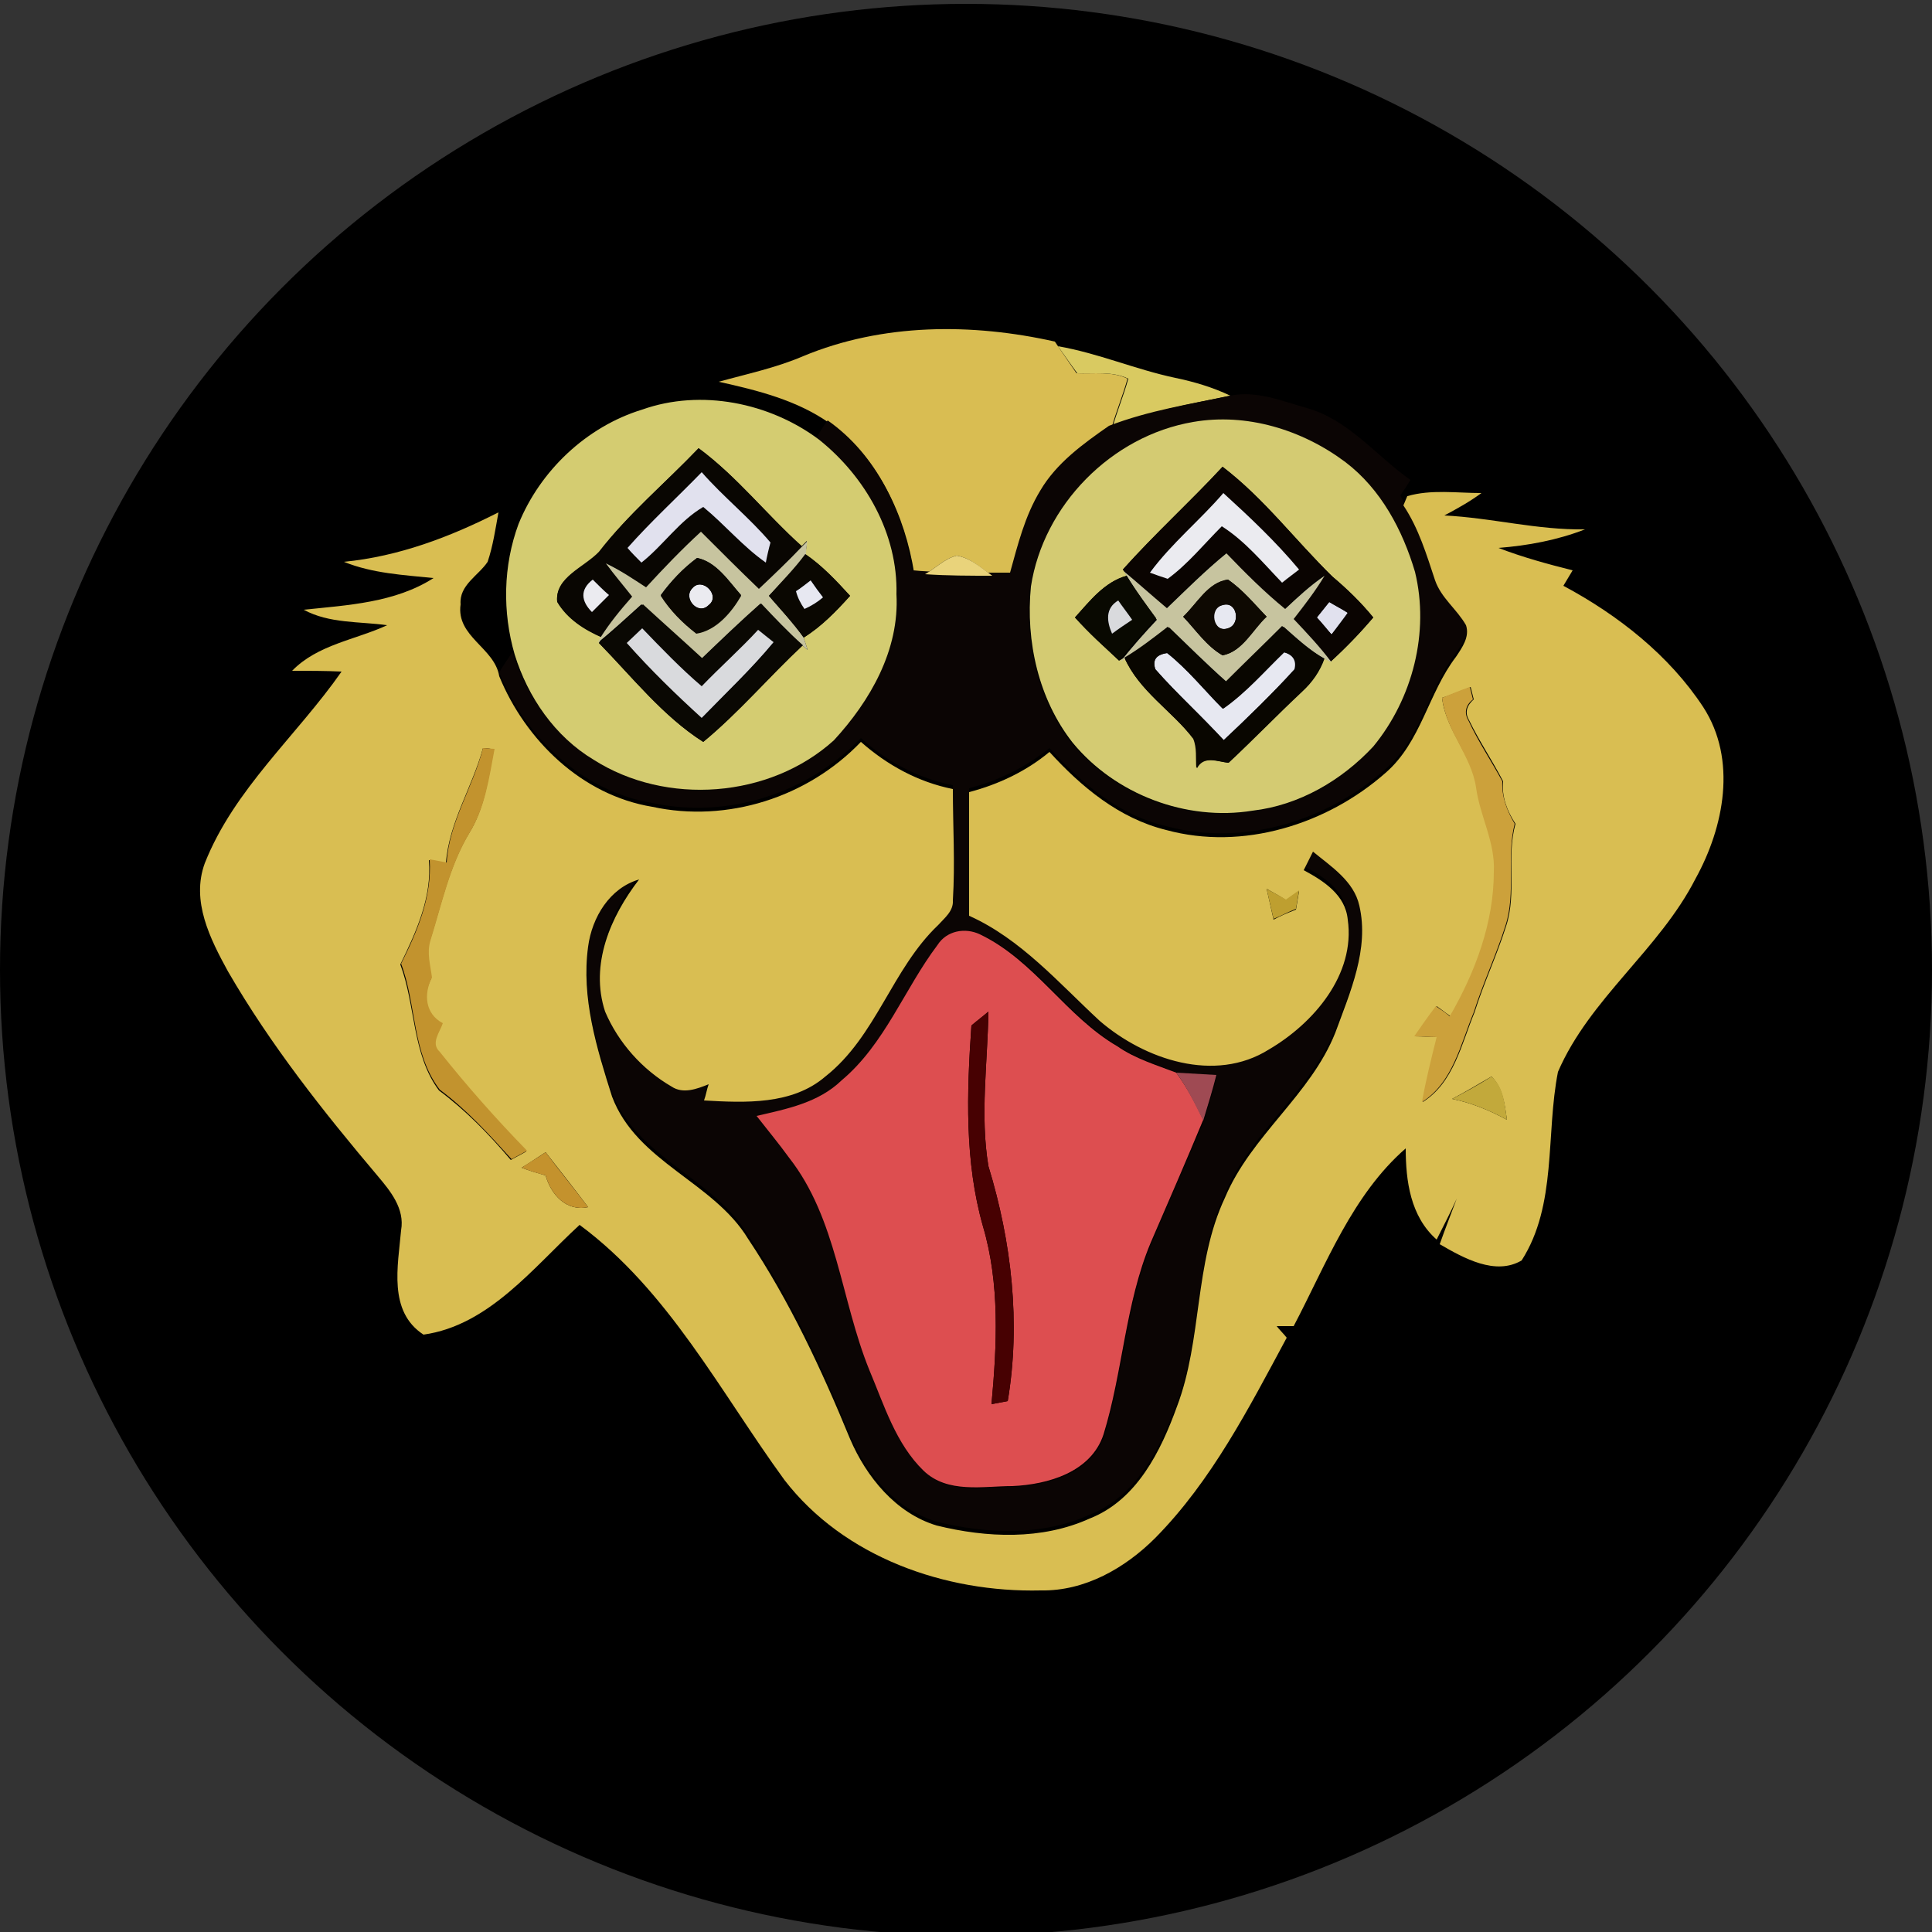 <?xml version="1.0" encoding="utf-8"?>
<!-- Generator: Adobe Illustrator 26.0.3, SVG Export Plug-In . SVG Version: 6.00 Build 0)  -->
<svg version="1.1" id="Layer_1" xmlns="http://www.w3.org/2000/svg" xmlns:xlink="http://www.w3.org/1999/xlink" x="0px" y="0px"
	 viewBox="0 0 250 250" style="enable-background:new 0 0 250 250;" xml:space="preserve">
<rect x="0" y="0" width="250" height="250" fill="#333333" stroke="none"/>
<style type="text/css">
	.st0{fill:#D9BD52;}
	.st1{fill:#D9CA61;}
	.st2{fill:#0B0504;}
	.st3{fill:#D4CC71;}
	.st4{fill:#D4CB72;}
	.st5{fill:#090602;}
	.st6{fill:#E1E1EE;}
	.st7{fill:#0A0401;}
	.st8{fill:#EBEBF0;}
	.st9{fill:#D9BE52;}
	.st10{fill:#C7C49F;}
	.st11{fill:#E9D37B;}
	.st12{fill:#0A0701;}
	.st13{fill:#E7E8F1;}
	.st14{fill:#090901;}
	.st15{fill:#0E0902;}
	.st16{fill:#0A0803;}
	.st17{fill:#D9DADD;}
	.st18{fill:#090600;}
	.st19{fill:#CCA13B;}
	.st20{fill:#C2932E;}
	.st21{fill:#BE9F30;}
	.st22{fill:#DD4E50;}
	.st23{fill:#470102;}
	.st24{fill:#9F4A53;}
	.st25{fill:#C2A93B;}
	.st26{fill:#C4922D;}
</style>
<circle cx="125" cy="125.5" r="125"/>
<g id="_x23_d9bd52ff">
	<path class="st0" d="M103.9,46.1c10.3-4.3,21.9-4.3,32.6-1.9l0.4,0.6c0.8,1.2,1.6,2.3,2.4,3.5c2.2,0.1,4.6-0.3,6.6,0.7
		c-0.6,2.2-1.5,4.3-2.1,6.5c-3.3,2.4-6.8,4.9-8.9,8.4c-2,3.2-2.9,6.9-3.9,10.6c-0.7,0-2,0-2.6,0c-1.5-1-2.8-2.3-4.6-2.6
		c-1.6,0.4-2.7,1.6-4.1,2.4c-0.4,0-1.1-0.1-1.4-0.1c-1.2-7.5-4.6-14.9-10.9-19.4c-4.2-3-9.4-4.3-14.4-5.4
		C96.6,48.4,100.4,47.6,103.9,46.1z"/>
</g>
<g id="_x23_d9ca61ff">
	<path class="st1" d="M136.9,44.8c5.2,0.9,10,3,15.2,4.1c2.4,0.5,4.8,1.2,7.1,2.3c-5.2,1.1-10.5,1.9-15.3,4.3
		c0.6-2.2,1.5-4.3,2.1-6.5c-2.1-1-4.4-0.6-6.6-0.7C138.5,47.1,137.7,45.9,136.9,44.8z"/>
</g>
<g id="_x23_0b0504ff">
	<path class="st2" d="M159.2,51.2c3.4-0.7,6.7,0.7,9.9,1.6c5.4,1.5,9,6.2,13.4,9.3c-0.4,0.7-0.8,1.3-1.3,2c0.1,0.2,0.3,0.6,0.4,0.8
		c2,2.9,3,6.3,4.1,9.7c0.7,2.3,2.8,3.8,4,5.8c0.6,1.5-0.5,2.9-1.3,4.1c-3.6,4.7-4.5,11-9.1,15c-7.5,6.7-18.4,10.1-28.4,7.4
		c-6.1-1.4-11-5.6-15.1-10.1c-3.1,2.5-6.6,4.2-10.4,5.2c-0.1,5.3-0.1,10.7,0,16c6.8,3,11.6,8.7,16.9,13.6c5.8,5,14.8,8.1,21.9,3.7
		c5.8-3.4,11.2-9.7,10.2-16.8c-0.3-3.2-3.1-5.1-5.7-6.4c0.4-0.8,0.8-1.6,1.2-2.4c2.4,1.9,5.4,3.8,6,7c1.4,5.7-1.1,11.2-3.1,16.4
		c-3.2,8.1-11,13.4-14.3,21.4c-4,8.5-2.9,18.3-6.2,27c-2.1,5.8-5.2,12.1-11.3,14.5c-6.2,2.8-13.3,2.5-19.8,0.9
		c-5.3-1.6-9.1-6.2-11.2-11.2c-3.7-9-7.8-17.8-13.2-25.9c-4.5-7.4-14.4-10-17.6-18.4c-2-6.2-4-12.8-3.1-19.4
		c0.5-3.8,2.7-7.5,6.6-8.7c-3.7,4.8-6.4,11-4.4,17.1c1.7,4,4.9,7.5,8.6,9.7c1.5,1,3.3,0.3,4.8-0.3c-0.2,0.5-0.4,1.6-0.6,2.1
		c5.3,0.4,11.4,0.6,15.7-3.1c6.6-5.1,8.6-13.9,14.6-19.6c0.8-0.9,2-1.8,1.9-3.2c0.3-4.8,0-9.6,0-14.4c-4.5-0.9-8.5-3-11.9-6.1
		c-6.9,7.2-17.3,10.5-27,8.4c-9.1-1.5-16.5-8.6-19.8-16.9c0.4-0.7,1.3-2,1.7-2.6c1.8,5.5,5.2,10.6,10.2,13.6
		c9.4,6,22.8,5.1,31.1-2.5c4.7-5.2,8.5-11.7,8.1-18.9c0.2-7.8-4-15.2-10-20c0.3-0.6,1-1.7,1.4-2.2c6.4,4.5,9.8,11.9,10.9,19.4
		c0.4,0,1.1,0.1,1.4,0.1c2.9,0.2,5.8,0.2,8.7,0.2c0.7,0,2,0,2.6,0c1-3.6,1.9-7.3,3.9-10.6c2.1-3.6,5.6-6.1,8.9-8.4
		C148.7,53.1,154,52.3,159.2,51.2 M154.4,54.6C143.8,56.4,135,65.4,133.3,76c-0.7,7.1,1,14.6,5.4,20.2c5.6,6.7,14.7,10.2,23.3,8.8
		c6-0.7,11.5-3.9,15.6-8.3c5.1-6.2,7.3-14.7,5.4-22.6c-1.6-5.4-4.4-10.8-9-14.2C168.6,55.7,161.4,53.4,154.4,54.6 M121.3,122.3
		c-4.3,5.7-6.8,12.8-12.3,17.6c-3,2.8-7.2,3.6-11,4.6c1.4,1.8,2.8,3.5,4.2,5.4c6.2,8,6.8,18.5,10.4,27.5c1.9,4.5,3.5,9.5,7,13
		c3,3,7.6,2,11.5,2c4.6-0.2,10.2-1.8,11.8-6.7c2.5-8.2,2.8-16.9,6.1-24.8c2.2-5.3,4.6-10.6,6.8-15.9c0.6-2,1.2-3.9,1.7-5.9
		c-1.7-0.1-3.5-0.2-5.2-0.3c-2.6-1.1-5.3-1.9-7.6-3.4c-6.6-4-10.7-11.2-17.8-14.5C124.9,120,122.4,120.4,121.3,122.3z"/>
</g>
<g id="_x23_d4cc71ff">
	<path class="st3" d="M83.1,53c7.6-2.7,16.5-0.9,22.9,3.9c6,4.8,10.2,12.2,10,20c0.4,7.2-3.4,13.8-8.1,18.9
		c-8.3,7.5-21.7,8.5-31.1,2.5c-5-3-8.5-8.1-10.2-13.6c-1.6-5.5-1.5-11.5,0.5-16.9C69.9,60.9,75.9,55.2,83.1,53 M90.4,58
		c-4.3,4.5-9.1,8.5-12.9,13.5c-1.8,2-5.7,3.2-5.4,6.4c1.3,2.2,3.5,3.6,5.8,4.6l-0.4,0.7c4.3,4.4,8.3,9.5,13.5,12.8
		c4.6-3.8,8.5-8.4,12.8-12.5l0.7,0.6c-0.1-0.4-0.4-1.2-0.5-1.6c2.3-1.4,4.2-3.4,6-5.4c-1.8-2-3.6-3.9-5.8-5.4
		c0.1-0.4,0.2-1.2,0.2-1.7l-0.7,0.7C99.2,66.6,95.4,61.7,90.4,58z"/>
</g>
<g id="_x23_d4cb72ff">
	<path class="st4" d="M154.4,54.6c6.9-1.2,14.1,1,19.7,5.2c4.6,3.5,7.4,8.8,9,14.2c1.9,7.8-0.3,16.4-5.4,22.6
		c-4.1,4.4-9.6,7.6-15.6,8.3c-8.6,1.4-17.8-2.1-23.3-8.8c-4.4-5.6-6.1-13.1-5.4-20.2C135,65.4,143.8,56.4,154.4,54.6 M145.3,73.7
		l0.5,0.8c-2.9,0.8-4.8,3.3-6.7,5.4c1.8,2,3.8,3.8,5.7,5.6l0.7-0.4c1.9,4.3,6.1,6.9,9,10.5c0.5,1.2,0.3,2.6,0.4,3.8
		c0.9-1.7,2.7-0.8,4.1-0.7c3.2-3,6.3-6.2,9.5-9.2c1.3-1.2,2.3-2.6,2.9-4.3l0.8,0.4c2-1.8,3.8-3.7,5.5-5.7c-1.6-1.9-3.4-3.7-5.3-5.3
		c-4.8-4.7-8.8-10.1-14.2-14.2C154,65,149.4,69.1,145.3,73.7z"/>
</g>
<g id="_x23_090602ff">
	<path class="st5" d="M90.4,58c5,3.7,8.8,8.6,13.4,12.7c-1.9,1.8-3.7,3.7-5.6,5.5c-2.5-2.4-5-4.9-7.5-7.4c-2.5,2.3-4.8,4.7-7.1,7.2
		c-1.7-1.1-3.3-2.2-5-3.2c1.1,1.5,2.2,2.9,3.4,4.3c-1.4,1.7-2.9,3.4-4.1,5.3c-2.3-1-4.4-2.4-5.8-4.6c-0.3-3.1,3.5-4.4,5.4-6.4
		C81.3,66.5,86.1,62.5,90.4,58 M81.2,70.9c0.4,0.5,1.3,1.4,1.8,1.9c2.8-2.2,4.9-5.5,8-7.2c2.8,2.3,5.1,5.2,8.1,7.2
		c0.2-0.6,0.5-1.9,0.6-2.6c-2.7-3.3-6.1-6-8.9-9.1C87.6,64.4,84.2,67.5,81.2,70.9 M76.6,79.2c0.5-0.5,1.6-1.6,2.1-2.2
		c-0.5-0.5-1.5-1.5-2.1-2C75,76.3,75.2,77.8,76.6,79.2z"/>
</g>
<g id="_x23_e1e1eeff">
	<path class="st6" d="M81.2,70.9c3-3.4,6.4-6.5,9.6-9.8c2.8,3.2,6.2,5.9,8.9,9.1c-0.2,0.7-0.5,2-0.6,2.6c-3-2.1-5.3-4.9-8.1-7.2
		c-3.1,1.8-5.2,5-8,7.2C82.5,72.3,81.6,71.4,81.2,70.9z"/>
	<path class="st6" d="M172,77.9c0.6,0.3,1.8,1,2.4,1.4c-0.7,0.9-1.4,1.9-2.1,2.8c-0.5-0.5-1.4-1.6-1.9-2.2
		C170.8,79.4,171.6,78.4,172,77.9z"/>
</g>
<g id="_x23_0a0401ff">
	<path class="st7" d="M145.3,73.7c4.1-4.6,8.7-8.8,12.9-13.3c5.3,4.1,9.4,9.5,14.2,14.2c1.9,1.6,3.7,3.3,5.3,5.3
		c-1.7,2-3.6,3.9-5.5,5.7c-1.5-2-3.2-3.8-4.9-5.6c1.4-1.8,2.8-3.6,4-5.6c-1.8,1.3-3.4,2.8-5.1,4.3c-2.7-2.2-5.2-4.7-7.6-7.2
		c-2.7,2.3-5.2,4.7-7.7,7.1C149.1,77.1,147.2,75.4,145.3,73.7 M158.3,63.8c-3,3.5-6.7,6.5-9.6,10.2c0.6,0.2,1.8,0.6,2.3,0.8
		c2.6-1.9,4.7-4.5,7-6.8c3.1,1.9,5.3,4.8,7.8,7.3c0.5-0.4,1.6-1.2,2.2-1.7C165.1,70.2,161.7,67,158.3,63.8 M172,77.9
		c-0.4,0.5-1.2,1.5-1.6,2c0.5,0.5,1.4,1.6,1.9,2.2c0.8-0.9,1.5-1.8,2.1-2.8C173.8,78.9,172.6,78.3,172,77.9z"/>
</g>
<g id="_x23_ebebf0ff">
	<path class="st8" d="M158.3,63.8c3.4,3.1,6.8,6.3,9.8,9.9c-0.5,0.4-1.6,1.2-2.2,1.7c-2.5-2.6-4.8-5.4-7.8-7.3
		c-2.3,2.3-4.4,4.9-7,6.8c-0.6-0.2-1.8-0.6-2.3-0.8C151.6,70.3,155.3,67.3,158.3,63.8z"/>
	<path class="st8" d="M76.6,79.2c-1.4-1.4-1.6-2.9,0.1-4.2c0.5,0.5,1.5,1.5,2.1,2C78.2,77.6,77.2,78.6,76.6,79.2z"/>
	<path class="st8" d="M89.6,76.1c1.3-1.5,3.7,1,2.1,2.2C90.3,79.7,88.3,77.4,89.6,76.1z"/>
</g>
<g id="_x23_d9be52ff">
	<path class="st9" d="M182.1,64.2c3.1-0.9,6.4-0.4,9.6-0.4c-1.5,1.1-3.1,2-4.8,2.9c6.1,0.3,12,1.9,18.2,1.8
		c-3.6,1.4-7.4,2.1-11.2,2.4c3.1,1.2,6.4,2.1,9.6,2.9c-0.3,0.5-0.9,1.5-1.2,2c7.1,3.8,13.7,9,18.1,15.7c4.4,6.8,2.7,15.5-1,22.2
		c-4.7,9.2-13.7,15.5-17.8,25c-1.6,8.1-0.1,17.2-4.7,24.4c-3.4,2-7.5-0.3-10.6-2.1c0.7-2,1.5-4,2.2-5.9c-0.8,1.8-1.7,3.5-2.6,5.3
		c-3.4-3-4-7.6-4-11.8c-6.9,6-10.3,15-14.5,23c-0.6,0-1.6,0-2.2,0c0.3,0.4,1,1.1,1.3,1.5c-4.9,9.1-9.7,18.5-17,25.9
		c-3.9,3.9-9.1,6.9-14.8,6.8c-12.4,0.3-25.5-4.3-33.2-14.3c-8.3-11.4-15-24.5-26.5-33c-6,5.5-11.7,13-20.2,14.2
		c-4.6-3-3.3-8.9-2.9-13.5c0.5-2.8-1.4-5.1-3-7c-7.1-8.4-13.9-17-19.4-26.5c-2.3-4.2-4.8-9.1-3-14c3.8-9.6,11.9-16.5,17.7-24.8
		c-2.1-0.1-4.3-0.1-6.4-0.1c3.3-3.4,8.2-4,12.3-5.9c-3.6-0.5-7.5-0.2-10.8-2c5.7-0.6,11.8-0.9,16.8-4.1c-3.9-0.4-7.9-0.6-11.6-2.1
		c7.1-0.7,13.7-3.2,20-6.4c-0.4,2.2-0.7,4.3-1.4,6.4c-1.2,1.8-3.7,3-3.5,5.5c-0.6,4.2,4.4,5.6,5,9.3c3.4,8.3,10.7,15.4,19.8,16.9
		c9.7,2.1,20.1-1.2,27-8.4c3.4,3,7.4,5.2,11.9,6.1c0,4.8,0.3,9.6,0,14.4c0.1,1.4-1.1,2.3-1.9,3.2c-6,5.7-8,14.4-14.6,19.6
		c-4.3,3.7-10.4,3.4-15.7,3.1c0.2-0.5,0.4-1.6,0.6-2.1c-1.5,0.6-3.3,1.3-4.8,0.3c-3.8-2.2-6.9-5.7-8.6-9.7c-2-6.1,0.7-12.3,4.4-17.1
		c-3.8,1.1-6.1,4.9-6.6,8.7c-0.9,6.6,1.1,13.1,3.1,19.4c3.2,8.5,13.1,11,17.6,18.4c5.4,8.1,9.5,16.9,13.2,25.9
		c2.1,4.9,5.9,9.6,11.2,11.2c6.5,1.6,13.6,1.9,19.8-0.9c6.1-2.4,9.2-8.7,11.3-14.5c3.3-8.7,2.2-18.5,6.2-27
		c3.4-8.1,11.1-13.3,14.3-21.4c1.9-5.2,4.4-10.8,3.1-16.4c-0.7-3.2-3.7-5.1-6-7c-0.4,0.8-0.8,1.6-1.2,2.4c2.6,1.4,5.4,3.2,5.7,6.4
		c1,7.1-4.4,13.4-10.2,16.8c-7,4.4-16.1,1.3-21.9-3.7c-5.3-4.9-10.2-10.6-16.9-13.6c0-5.3,0-10.7,0-16c3.8-1,7.4-2.7,10.4-5.2
		c4.1,4.5,9,8.6,15.1,10.1c9.9,2.7,20.8-0.7,28.4-7.4c4.6-4,5.5-10.3,9.1-15c0.8-1.2,1.8-2.6,1.3-4.1c-1.2-2.1-3.2-3.5-4-5.8
		c-1.1-3.3-2.1-6.7-4.1-9.7L182.1,64.2 M186.6,90.3c0.5,4.3,3.9,7.4,4.5,11.6c0.5,3.7,2.5,7.1,2.3,10.9c0,6.6-2.4,13-5.7,18.7
		c-0.6-0.4-1.2-0.9-1.8-1.3c-0.9,1.3-1.8,2.6-2.8,3.9c1,0,1.9,0.1,2.9,0.1c-0.7,2.8-1.4,5.5-1.9,8.4c4-2.5,5-7.5,6.7-11.6
		c1.2-3.8,2.9-7.4,4.1-11.2c1.4-4.3,0-8.9,1.2-13.2c-1.1-1.7-1.8-3.5-1.6-5.5c-1.4-2.7-3.1-5.2-4.4-7.9c-0.6-1-0.3-1.9,0.6-2.7
		c-0.1-0.4-0.3-1.2-0.4-1.6C189,89.4,187.8,89.9,186.6,90.3 M62.5,96.8c-1.4,5.1-4.4,9.6-4.8,14.9c-0.7-0.1-1.5-0.3-2.2-0.4
		c0.4,4.8-1.6,9.2-3.7,13.5c2,5.3,1.5,11.6,5,16.3c3.5,2.6,6.5,5.7,9.3,9c0.5-0.3,1.5-0.8,2-1.1c-4-4.1-7.7-8.3-11.3-12.8
		c-1.2-1.1-0.1-2.5,0.4-3.7c-2.3-1.2-2.5-3.8-1.4-5.9c-0.3-1.6-0.8-3.2-0.2-4.8c1.5-4.7,2.5-9.7,5.1-14c2-3.2,2.5-7.1,3.2-10.8
		C63.7,96.9,62.9,96.8,62.5,96.8 M163.9,115c0.3,1.3,0.6,2.7,0.9,4c0.9-0.5,1.9-0.9,2.9-1.3c0.1-0.6,0.3-1.8,0.4-2.4
		c-0.6,0.4-1.1,0.8-1.7,1.2C165.6,115.9,164.7,115.5,163.9,115 M193,139.3c-1.7,1-3.4,2-5.1,2.9c2.5,0.5,4.9,1.5,7.1,2.7
		C194.7,142.9,194.5,140.8,193,139.3 M67.5,151.1c1,0.4,2.1,0.7,3.1,1c0.7,2.5,2.7,4.7,5.5,4.1c-1.8-2.4-3.7-4.8-5.5-7.1
		C69.5,149.8,68.5,150.5,67.5,151.1z"/>
</g>
<g id="_x23_c7c49fff">
	<path class="st10" d="M83.6,76c2.3-2.5,4.6-4.9,7.1-7.2c2.5,2.5,5,5,7.5,7.4c1.9-1.8,3.8-3.6,5.6-5.5l0.7-0.7
		c-0.1,0.4-0.2,1.2-0.2,1.7c-1.4,1.9-3.1,3.6-4.8,5.4c1.5,1.8,3.2,3.5,4.5,5.4c0.1,0.4,0.4,1.2,0.5,1.6l-0.7-0.6
		c-1.9-1.7-3.6-3.5-5.4-5.4c-2.6,2.3-5.1,4.7-7.6,7.1c-2.6-2.3-5.2-4.7-7.8-7c-1.9,1.7-3.7,3.4-5.7,5l0.4-0.7
		c1.2-1.9,2.6-3.6,4.1-5.3c-1.1-1.4-2.3-2.8-3.4-4.3C80.3,73.8,81.9,74.9,83.6,76 M90.2,72.2c-1.8,1.4-3.4,3-4.7,4.8
		c1.2,1.9,2.8,3.6,4.6,4.9c2.5-0.4,4.6-2.8,5.8-4.9C94.3,75.2,92.7,72.7,90.2,72.2z"/>
	<path class="st10" d="M151,78.7c2.5-2.4,5-4.9,7.7-7.1c2.4,2.5,4.9,5,7.6,7.2c1.6-1.5,3.2-3,5.1-4.3c-1.2,2-2.6,3.8-4,5.6
		c1.7,1.8,3.4,3.6,4.9,5.6l-0.8-0.4c-2-1.1-3.7-2.7-5.4-4.2c-2.5,2.4-4.9,4.8-7.3,7.2c-2.6-2.3-5-4.7-7.5-7.1
		c-1.8,1.4-3.6,2.9-5.6,4l-0.7,0.4c1.5-1.9,3.1-3.7,4.7-5.4c-1.3-1.8-2.6-3.6-3.8-5.5l-0.5-0.8C147.2,75.4,149.1,77.1,151,78.7
		 M153.1,79.8c1.6,1.7,3,3.8,5.1,5c2.6-0.5,3.9-3.3,5.7-5c-1.6-1.6-3.1-3.5-5-4.8C156.3,75.4,154.9,78.1,153.1,79.8z"/>
</g>
<g id="_x23_e9d37bff">
	<path class="st11" d="M119.7,74.3c1.4-0.8,2.5-2,4.1-2.4c1.8,0.3,3.2,1.6,4.6,2.6C125.5,74.5,122.6,74.5,119.7,74.3z"/>
</g>
<g id="_x23_0a0701ff">
	<path class="st12" d="M90.2,72.2c2.5,0.5,4.1,3,5.7,4.9c-1.2,2.1-3.2,4.5-5.8,4.9c-1.8-1.4-3.4-3-4.6-4.9
		C86.8,75.2,88.4,73.5,90.2,72.2 M89.6,76.1c-1.3,1.3,0.8,3.6,2.1,2.2C93.3,77.1,90.9,74.6,89.6,76.1z"/>
	<path class="st12" d="M104.2,71.7c2.2,1.5,4,3.5,5.8,5.4c-1.8,2-3.7,3.9-6,5.4c-1.4-1.9-3-3.7-4.5-5.4
		C101.1,75.3,102.8,73.6,104.2,71.7 M103,76.5c0.2,0.8,0.6,1.6,1.2,2.3c0.9-0.4,1.7-0.9,2.4-1.5c-0.4-0.5-1.2-1.7-1.6-2.2
		C104.4,75.4,103.4,76.1,103,76.5z"/>
</g>
<g id="_x23_e7e8f1ff">
	<path class="st13" d="M103,76.5c0.5-0.3,1.5-1.1,1.9-1.4c0.4,0.6,1.2,1.7,1.6,2.2c-0.7,0.6-1.5,1.1-2.4,1.5
		C103.6,78.1,103.2,77.3,103,76.5z"/>
	<path class="st13" d="M158.2,78.3c1.9-0.6,2.4,2.5,0.7,3C156.9,82,156.3,78.7,158.2,78.3z"/>
	<path class="st13" d="M149.5,86.6c-0.4-1.2,0.1-1.9,1.5-2.1c2.7,2.1,4.8,4.8,7.2,7.2c3-2.1,5.3-4.8,7.9-7.3
		c1.2,0.3,1.7,1.1,1.4,2.2c-2.9,3.2-6,6.2-9.2,9.2C155.5,92.6,152.3,89.8,149.5,86.6z"/>
</g>
<g id="_x23_090901ff">
	<path class="st14" d="M139.1,79.9c1.9-2.1,3.8-4.6,6.7-5.4c1.1,1.9,2.5,3.7,3.8,5.5c-1.6,1.8-3.2,3.5-4.7,5.4
		C142.8,83.7,140.9,81.9,139.1,79.9 M143.9,82c0.9-0.6,1.7-1.2,2.6-1.8c-0.4-0.6-1.4-1.9-1.8-2.5C142.9,78.7,143.2,80.3,143.9,82z"
		/>
</g>
<g id="_x23_0e0902ff">
	<path class="st15" d="M153.1,79.8c1.8-1.7,3.2-4.5,5.8-4.8c1.9,1.3,3.4,3.1,5,4.8c-1.9,1.7-3.1,4.5-5.7,5
		C156.1,83.6,154.8,81.5,153.1,79.8 M158.2,78.3c-1.8,0.4-1.2,3.7,0.7,3C160.6,80.8,160.1,77.7,158.2,78.3z"/>
</g>
<g id="_x23_0a0803ff">
	<path class="st16" d="M90.9,85.2c2.5-2.4,5-4.8,7.6-7.1c1.7,1.8,3.5,3.7,5.4,5.4C99.5,87.6,95.6,92.2,91,96
		c-5.2-3.3-9.2-8.4-13.5-12.8c2-1.6,3.8-3.3,5.7-5C85.7,80.5,88.3,82.8,90.9,85.2 M81.1,83.2c3.1,3.4,6.4,6.6,9.8,9.8
		c3.1-3.3,6.4-6.4,9.3-9.8c-0.5-0.4-1.5-1.2-2-1.6c-2.4,2.5-4.9,4.8-7.3,7.3c-2.7-2.3-5.2-4.9-7.7-7.5
		C82.6,81.8,81.6,82.8,81.1,83.2z"/>
</g>
<g id="_x23_d9daddff">
	<path class="st17" d="M143.9,82c-0.7-1.6-0.9-3.3,0.8-4.3c0.4,0.6,1.4,1.9,1.8,2.5C145.6,80.8,144.7,81.4,143.9,82z"/>
	<path class="st17" d="M81.1,83.2c0.5-0.5,1.5-1.4,2-1.9c2.5,2.6,5,5.2,7.7,7.5c2.4-2.5,5-4.8,7.3-7.3c0.5,0.4,1.5,1.2,2,1.6
		c-2.9,3.5-6.2,6.6-9.3,9.8C87.5,89.9,84.2,86.7,81.1,83.2z"/>
</g>
<g id="_x23_090600ff">
	<path class="st18" d="M145.5,85.1c2-1.2,3.8-2.6,5.6-4c2.5,2.4,4.9,4.8,7.5,7.1c2.4-2.4,4.9-4.8,7.3-7.2c1.7,1.5,3.4,3.1,5.4,4.2
		c-0.6,1.6-1.6,3.1-2.9,4.3c-3.2,3-6.2,6.2-9.5,9.2c-1.4-0.2-3.2-1-4.1,0.7c-0.1-1.3,0.1-2.6-0.4-3.8
		C151.6,91.9,147.4,89.4,145.5,85.1 M149.5,86.6c2.8,3.2,6,6.1,8.9,9.2c3.1-3,6.2-6,9.2-9.2c0.3-1.1-0.2-1.9-1.4-2.2
		c-2.6,2.5-4.9,5.2-7.9,7.3c-2.4-2.4-4.6-5-7.2-7.2C149.6,84.7,149.1,85.4,149.5,86.6z"/>
</g>
<g id="_x23_cca13bff">
	<path class="st19" d="M186.6,90.3c1.2-0.5,2.4-1,3.6-1.4c0.1,0.4,0.3,1.2,0.4,1.6c-0.9,0.7-1.2,1.7-0.6,2.7c1.3,2.8,3,5.3,4.4,7.9
		c-0.1,2,0.6,3.8,1.6,5.5c-1.1,4.3,0.2,8.9-1.2,13.2c-1.2,3.8-2.9,7.4-4.1,11.2c-1.7,4.1-2.7,9.1-6.7,11.6c0.5-2.8,1.2-5.6,1.9-8.4
		c-1,0-1.9-0.1-2.9-0.1c0.9-1.3,1.8-2.6,2.8-3.9c0.6,0.4,1.2,0.8,1.8,1.3c3.3-5.7,5.7-12.1,5.7-18.7c0.2-3.8-1.8-7.2-2.3-10.9
		C190.4,97.8,187.1,94.6,186.6,90.3z"/>
</g>
<g id="_x23_c2932eff">
	<path class="st20" d="M62.5,96.8c0.4,0,1.1,0.1,1.5,0.1c-0.7,3.7-1.2,7.5-3.2,10.8c-2.6,4.3-3.6,9.2-5.1,14c-0.5,1.6,0,3.2,0.2,4.8
		c-1.1,2.1-0.9,4.7,1.4,5.9c-0.4,1.2-1.6,2.6-0.4,3.7c3.5,4.4,7.3,8.7,11.3,12.8c-0.5,0.3-1.5,0.8-2,1.1c-2.9-3.2-5.8-6.4-9.3-9
		c-3.6-4.7-3-11-5-16.3c2.1-4.2,4-8.6,3.7-13.5c0.7,0.1,1.5,0.3,2.2,0.4C58.1,106.4,61.2,101.9,62.5,96.8z"/>
</g>
<g id="_x23_be9f30ff">
	<path class="st21" d="M163.9,115c0.8,0.5,1.7,0.9,2.5,1.4c0.6-0.4,1.1-0.8,1.7-1.2c-0.1,0.6-0.3,1.8-0.4,2.4
		c-1,0.4-1.9,0.9-2.9,1.3C164.5,117.7,164.2,116.3,163.9,115z"/>
</g>
<g id="_x23_dd4e50ff">
	<path class="st22" d="M121.3,122.3c1.2-1.9,3.6-2.3,5.5-1.4c7.1,3.4,11.1,10.6,17.8,14.5c2.3,1.6,5,2.4,7.6,3.4
		c1.4,1.9,2.5,4,3.5,6.1c-2.2,5.3-4.5,10.6-6.8,15.9c-3.3,7.9-3.6,16.7-6.1,24.8c-1.6,4.9-7.2,6.5-11.8,6.7c-3.8,0-8.4,1-11.5-2
		c-3.6-3.5-5.1-8.5-7-13c-3.7-9.1-4.2-19.6-10.4-27.5c-1.3-1.8-2.8-3.6-4.2-5.4c3.9-0.9,8-1.7,11-4.6
		C114.5,135.1,117,128,121.3,122.3 M125.7,132.7c-0.6,8.7-0.9,17.6,1.5,26c2.2,7.5,1.8,15.4,1.1,23c0.5-0.1,1.6-0.3,2.1-0.4
		c1.7-10.1,0.5-20.6-2.5-30.4c-1.1-6.6-0.1-13.4,0-20C127.2,131.5,126.4,132.1,125.7,132.7z"/>
</g>
<g id="_x23_470102ff">
	<path class="st23" d="M125.7,132.7c0.7-0.6,1.5-1.2,2.2-1.8c-0.1,6.7-1.1,13.4,0,20c3,9.8,4.2,20.3,2.5,30.4
		c-0.5,0.1-1.6,0.3-2.1,0.4c0.7-7.7,1.1-15.6-1.1-23C124.8,150.3,125.1,141.4,125.7,132.7z"/>
</g>
<g id="_x23_9f4a53ff">
	<path class="st24" d="M152.2,138.8c1.7,0.1,3.5,0.2,5.2,0.3c-0.5,2-1.1,3.9-1.7,5.9C154.6,142.8,153.6,140.7,152.2,138.8z"/>
</g>
<g id="_x23_c2a93bff">
	<path class="st25" d="M193,139.3c1.6,1.4,1.7,3.6,2,5.6c-2.2-1.2-4.6-2.2-7.1-2.7C189.6,141.3,191.3,140.4,193,139.3z"/>
</g>
<g id="_x23_c4922dff">
	<path class="st26" d="M67.5,151.1c1-0.7,2.1-1.3,3.1-2c1.8,2.4,3.7,4.7,5.5,7.1c-2.8,0.6-4.8-1.6-5.5-4.1
		C69.5,151.8,68.5,151.5,67.5,151.1z"/>
</g>
</svg>

